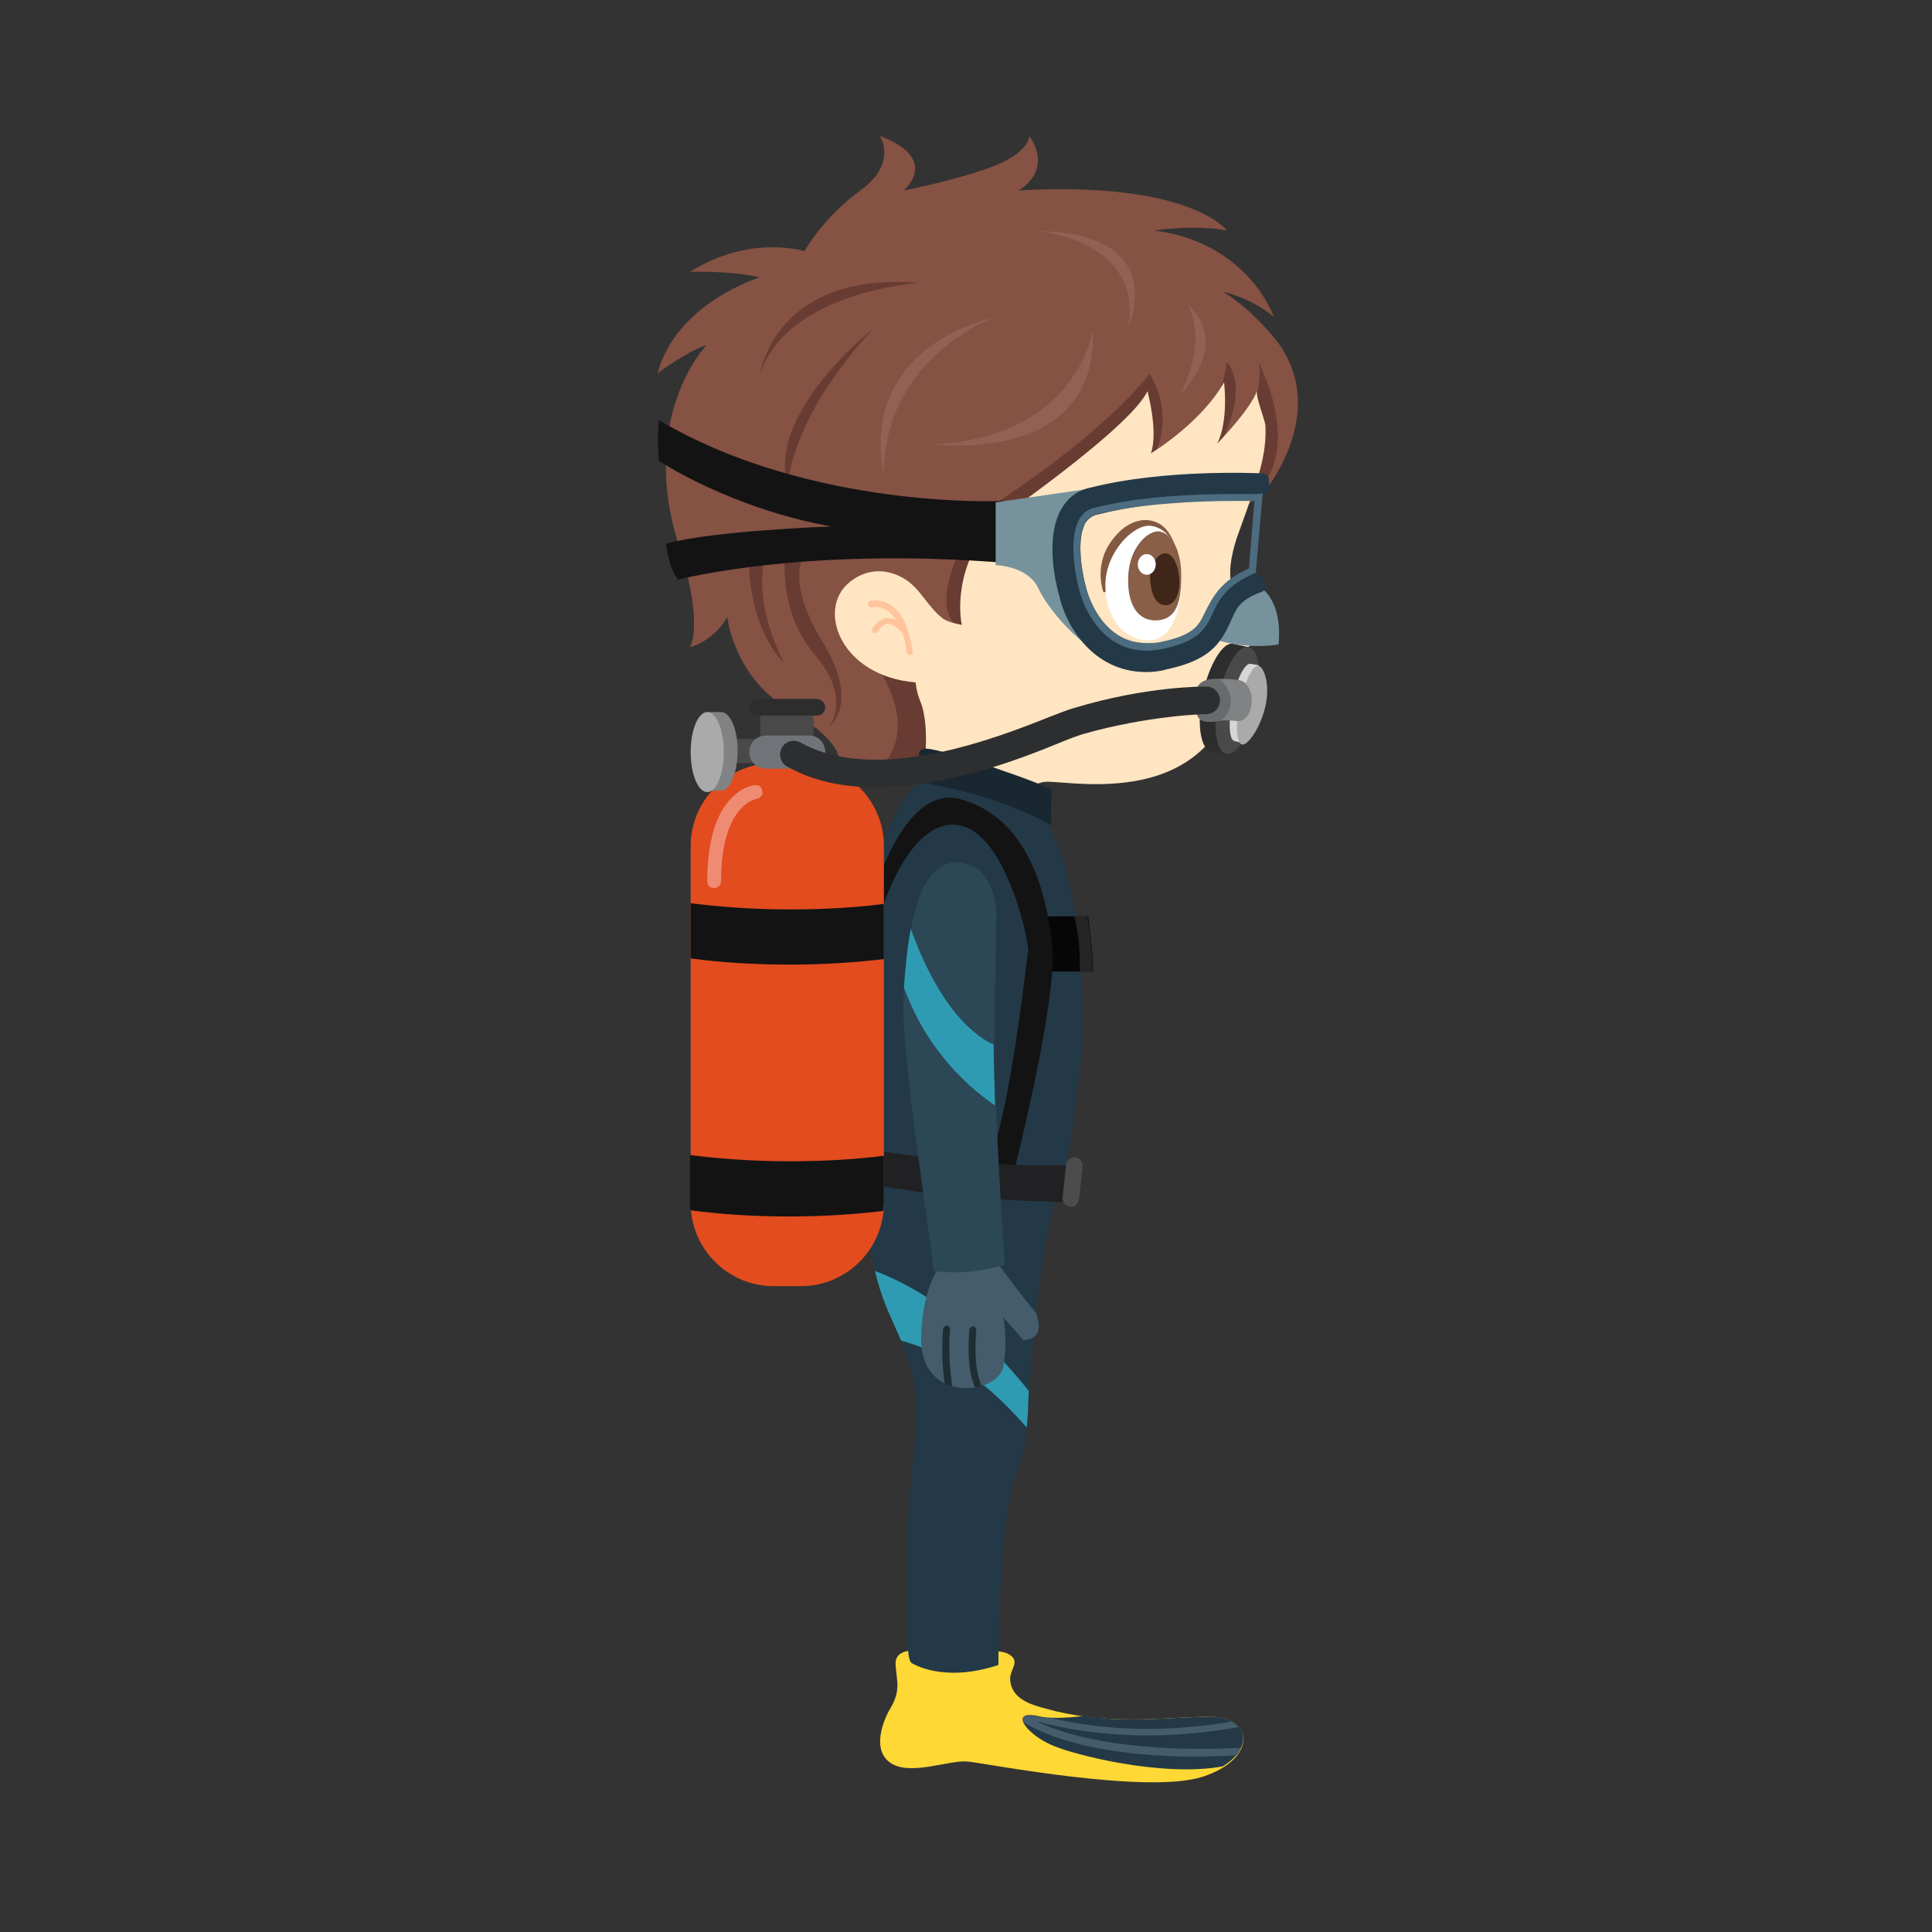 <?xml version="1.0" encoding="utf-8"?>
<!-- Generator: Adobe Illustrator 16.0.0, SVG Export Plug-In . SVG Version: 6.00 Build 0)  -->
<!DOCTYPE svg PUBLIC "-//W3C//DTD SVG 1.1//EN" "http://www.w3.org/Graphics/SVG/1.1/DTD/svg11.dtd">
<svg version="1.1" id="Layer_3" xmlns:x="http://ns.adobe.com/Extensibility/1.0/" xmlns:i="http://ns.adobe.com/AdobeIllustrator/10.0/" xmlns:graph="http://ns.adobe.com/Graphs/1.0/"
	 xmlns="http://www.w3.org/2000/svg" xmlns:xlink="http://www.w3.org/1999/xlink" xmlns:a="http://ns.adobe.com/AdobeSVGViewerExtensions/3.0/"
	 x="0px" y="0px" width="280px" height="280px" viewBox="0 0 280 280" style="enable-background:new 0 0 280 280;"
	 xml:space="preserve">
<rect x="0" y="0" width="280" height="280" fill="#333333" stroke="none"/>
<g>
	<g>
		<path style="fill:#FED835;" d="M133.4,239.3c0,0-3.8-0.7-3.6,2s0.8,3.8-1,6.7c0,0-2.8,5,0,7.3s8.7-0.3,11.5,0s26,4.8,34,2.2
			s7.5-8.9,0.7-8.7c-4.7,0.1-9.4,0.6-14.1,0.3c-2.6-0.1-5.3-0.5-7.9-1.1c-1.8-0.5-4.2-0.9-5.6-2.3c-0.6-0.6-1-1.5-1-2.4
			c0-1.4,1.5-2.5-0.1-3.5c-1.2-0.8-3.8-0.4-5.2-0.5C138.8,239.2,133.4,239.3,133.4,239.3z"/>
		<path style="fill:#243948;" d="M175,248.8c-4.7,0.1-9.4,0.6-14.1,0.3c-1.3-0.1-2.6-0.2-3.9-0.4c-2.5,0.3-5.1,0.4-6.6,0
			c-4.2-0.9-1.7,2.6,2,4.2c3.1,1.4,16,4.7,24.8,3.1C182,253.1,180.8,248.6,175,248.8z"/>
		<path style="fill:#445C6B;" d="M179.2,254.4c0.3-0.3,0.5-0.7,0.6-1.1c-7.4,0.4-21.1,0.3-29.7-3.9c5.3,1.5,15.5,3.4,29.4,0.9
			c-0.3-0.3-0.6-0.6-1-0.8c-11.7,2-20.6,0.8-26.1-0.5c-0.8,0-1.4-0.1-2-0.2c-1.8-0.4-2.4,0-2.1,0.8c6.9,4.1,17.5,5,25.7,5
			C176,254.5,177.7,254.5,179.2,254.4z"/>
	</g>
	<g>
		<path style="fill:#243948;" d="M126.8,170.3c0,0-3,9.3,2.3,20.5c2,4.1,3.7,8.7,3.7,13.4c-0.1,6.3-1.2,12.5-1.3,18.8
			c0,3.2,0,6.4,0.1,9.5c0,1.1-0.4,7.9,0.5,8.5c0,0,4.5,3,12.6,0.3c0,0-0.1-17.5,2.1-26.2c0.7-2.8,2-3.8,2.3-11.7
			c0.5-11.3,2.6-28.4,4.8-31.6L126.8,170.3z"/>
		<path style="fill:#2F9BB2;" d="M126.8,184.2c0.5,2.1,1.2,4.3,2.3,6.7c0.5,1.1,1,2.3,1.5,3.4c8.1,2.1,14.5,8.3,18.2,12.6
			c0.1-1,0.2-2.1,0.2-3.4c0-0.6,0.1-1.2,0.1-1.9C140.2,190.3,130.9,185.7,126.8,184.2z"/>
	</g>
</g>
<g>
	<path style="fill:#855243;" d="M182.9,71.7c0,0,9.8-11.3,2.5-21.8c0,0-3.4-4.7-8.1-7.6c0,0,3.9,0.8,7.3,3.6c0,0-3.6-10.7-17.3-12.5
		c0,0,5.7-0.9,10.5,0c0,0-5.2-7.2-30.2-5.8c0,0,5.1-2.6,1.6-7.9c0,0,0,2.3-5,4.3c-5,2-13.2,3.6-13.2,3.6s5.4-4.6-3.5-7.9
		c0,0,2.7,3.9-2.8,7.9s-8.1,8.8-8.1,8.8s-7.9-2.5-16.6,3c0,0,6-0.2,10.1,0.8c0,0-12.1,3.7-14.8,13.9c0,0,4.1-3.1,7.1-4.1
		c0,0-10.5,10.9-3.5,30.6c0,0,2.9,9.5,1.1,13.2c0,0,3.4-0.8,5.4-4.4c0,0,0.9,8.5,8.6,13.2s8.7,7.5,6.8,9.8c0,0,12,1.3,15.7-5.5
		c0,0,36.6,13.8,40.2-16.9C176.7,90,175.7,75.1,182.9,71.7z"/>
	<path style="fill:#683C32;" d="M176.7,90c0,0-0.8-12.2,4.3-17l-0.1-0.6c8.7-6.4,1.5-19.9,1.5-19.9c1.5,7.5-8.1,16-8.1,16
		c8.1-11.8,3.5-16,3.5-16c-1,9.8-13,17.2-13,17.2c7.1-8,1.8-15.5,1.8-15.5C158.3,64.5,142,74.4,142,74.4c-9,14.7-2.7,16.7-2.7,16.7
		l-12.4,5.1c5.9,9,2.4,13.9-0.4,16.1c3.7-0.4,8.1-1.7,10.1-5.4C136.6,106.9,173.2,120.6,176.7,90z"/>
	<path style="fill:#683C32;" d="M113.8,80.5c0,0-1.1,8.1,4.3,14.4c5.4,6.3,2.1,10.4,2.1,10.4s4.5-3.4-1-12.3
		c-5.5-8.9-2.6-12.8-2.6-12.8L113.8,80.5z"/>
	<path style="fill:#683C32;" d="M108.6,80.1c0,0-0.8,9.8,5.1,16.1c0,0-5-9-2.6-16.1H108.6z"/>
	<path style="fill:#936054;" d="M158.4,47.7c0,0-2.1,15.8-23.4,16.7C135,64.3,159.2,67.8,158.4,47.7z"/>
	<path style="fill:#936054;" d="M144.3,45.9c0,0-16.1,5.7-16.2,22.7C128.1,68.5,123.3,51.5,144.3,45.9z"/>
	<path style="fill:#683C32;" d="M126.5,47.7c0,0-15.5,12.1-12.3,22.8C114.1,70.5,114.4,60.8,126.5,47.7z"/>
	<path style="fill:#683C32;" d="M133.2,41c0,0-19,1.2-23,13.1C110.2,54.1,112.3,39.3,133.2,41z"/>
	<path style="fill:#936054;" d="M172.1,44.1c0,0,3.2,4.8-1.1,13.1C171,57.2,178.6,50.1,172.1,44.1z"/>
	<path style="fill:#936054;" d="M150.5,33.5c0,0,15.3,1.4,13,14C163.5,47.5,169.8,33.8,150.5,33.5z"/>
</g>
<g>
	<path style="fill:#FFE5C2;" d="M180.7,73.9c-0.5,1.4-1,2.8-1.5,4.2c-1.1,3.5-2.1,8.7,2.7,9.8c3.4,0.8,1.8,4.3,0,5.2
		c-1.8,0.9-1.9,2.4-1.9,2.4c-2.5,22.4-24.1,17.7-28.3,17.8c-4.2,0.1-3.1,6.3-3.1,6.3l-15.4-6.1c0.2-0.5,0.4-0.9,0.6-1.3
		c1.1-7.4-0.4-10.5-0.4-10.5c-0.6-1.4-0.7-2.8-0.7-2.8c-10.9-0.9-14.4-10.6-9.6-14.5c2.4-2,5.4-2.1,8-0.5c2.3,1.4,3.3,4,5.5,5.7
		c0.9,0.7,2.8,0.9,2.8,1c0,0-1.7-7,3.9-14.4c0,0,20.4-14,23-19.5c0,0,1.6,5.8,0.5,9c0,0,7.2-4.3,10.6-10.3c0,0,0.7,5.6-1,8.9
		c0,0,4.8-4.9,5.8-7.7c-0.3,0.8,1.1,4.1,1.2,5.1C183.6,66.1,182.1,69.9,180.7,73.9z"/>
	<path style="fill:#FFC49C;" d="M128.4,89.6C128.5,89.6,128.5,89.6,128.4,89.6c0.5-0.1,1,0.1,1.5,0.3c-0.4-0.6-0.8-1.1-1.3-1.4
		c-1.1-0.8-2.2-0.5-2.2-0.5c-0.2,0.1-0.5-0.1-0.6-0.3c-0.1-0.2,0.1-0.5,0.3-0.6c0.1,0,1.5-0.4,3,0.6c1.1,0.7,2,2,2.5,3.8
		c0,0,0,0,0,0c0.3,0.9,0.5,1.8,0.7,2.9c0,0.3-0.1,0.5-0.4,0.5c-0.3,0-0.5-0.1-0.5-0.4c-0.1-1-0.3-1.9-0.6-2.7
		c-0.8-1-1.6-1.4-2.2-1.4c0,0,0,0,0,0c-0.8,0.1-1.3,1.1-1.4,1.1c-0.1,0.2-0.4,0.3-0.6,0.2c-0.2-0.1-0.3-0.4-0.2-0.6
		C126.4,91.2,127.1,89.8,128.4,89.6z"/>
</g>
<g>
	<path style="fill:#845941;" d="M171.9,71.4c-0.3-0.4-1.5-1.6-4.4-1.7c-1.1,0-2.3,0.1-3.5,0.4c-3,0.7-5.1,2.9-5.2,3
		c-0.1,0.1-0.1,0.2-0.1,0.3c0,0.1,0.1,0.2,0.2,0.3c0.1,0.1,0.2,0.1,0.4,0.1c0.1,0,0.2,0,0.3-0.1c0,0,2.6-1.4,6-1.9
		c0.9-0.1,1.8-0.2,2.6-0.2c1.1,0,2.2,0.2,3.3,0.5c0.1,0,0.1,0,0.2,0c0,0,0.1,0,0.1,0c0.3,0,0.4-0.2,0.4-0.5
		C172.1,71.6,172,71.5,171.9,71.4z"/>
	<g>
		<path style="fill:#845941;" d="M170.4,79.3c-0.5-1.4-1.3-3-2.8-3.6c-2.1-0.9-4.2,0.2-5.4,1.4c-0.8,0.8-1.4,1.6-1.9,2.6
			c-0.2,0.4-1.4,2.9-0.4,6.1c0.5,0.1,0.9-0.3,1.4-0.3c3,0,9-4.6,9.3-4.9c0-0.1,0.1-0.1,0.1-0.2C170.7,80,170.6,79.7,170.4,79.3z"/>
		<path style="fill-rule:evenodd;clip-rule:evenodd;fill:#FFFFFF;" d="M160.2,84.8c0,4.4,2.3,7.6,5.7,8c3.4,0.4,5.1-3.3,5.3-7.9
			c0.3-4.6-1.5-8.4-4.5-8.7C164.2,76,160.2,80.1,160.2,84.8z"/>
		<path style="fill-rule:evenodd;clip-rule:evenodd;fill:#895F47;" d="M163.5,84.2c0,3,1.1,5.9,4.3,5.7c2.8-0.2,3.4-2.9,3.4-6.5
			c0-3.5-1.4-6.4-3.5-6.4C165.9,77.2,163.4,79.9,163.5,84.2z"/>
		<path style="fill-rule:evenodd;clip-rule:evenodd;fill:#3F2618;" d="M166.7,84.2c0.2,2.1,0.9,3.7,2.5,3.5c1.2-0.2,1.9-2,1.7-4
			c-0.2-2.1-1.1-3.7-2.2-3.5S166.5,82.1,166.7,84.2z"/>
		<ellipse style="fill-rule:evenodd;clip-rule:evenodd;fill:#FFFFFF;" cx="166.2" cy="81.8" rx="1.3" ry="1.5"/>
	</g>
</g>
<g>
	<path style="fill:#243948;" d="M134.5,112.1c0,0-4.2,2.9-6.9,11.1c-2.7,8.2-2.1,18.4-1.8,24.7c0.3,6.3,2.2,18.2,0.9,23.3
		c0,0,7,3.4,27.2,1.8c0,0,3-17.4,3-23.6c0-15.2-1.9-25.6-6.5-32.5L134.5,112.1z"/>
	<path style="fill:#182730;" d="M152.3,119.6c0.1-0.1,0.1-0.2,0.1-0.4c0-0.1,0-0.3-0.1-0.4c0,0,0.1-4.1,0.1-4.3c0-0.5-15.7-6-18.2-6
		c-0.5,0-0.9,0.2-1,0.6c0,0,0,4.2,0,4.2C136.7,114,144.8,115.4,152.3,119.6z"/>
</g>
<g>
	<g>
		<path style="fill:#060607;" d="M150.5,132.8c0,0,5,0,7.2,0c0,0,0.8,5.7,0.7,8h-7L150.5,132.8z"/>
		<path style="fill:#252526;" d="M156.5,140.8h1.8c0.2-2.3-0.7-8-0.7-8c-0.5,0-1.2,0-1.9,0C156.1,134.3,156.6,137.1,156.5,140.8z"/>
		<path style="fill:#131314;" d="M128.1,131c0,0,4-12.6,10.9-11.4s10.2,17.2,10,18.2s-3.2,29.6-7,32.6h4.8c0,0,6.6-25.6,5.7-33.6
			c-1.2-10.3-4.9-18.7-13.4-21s-13.1,15.5-13.1,15.5L128.1,131z"/>
	</g>
	<g>
		<path style="fill:#212123;" d="M125.5,166.5c0,0,17.3,3,30,2.3l-0.6,5.4c0,0-16.7,0-30.1-2.9L125.5,166.5z"/>
		<path style="fill:#4C4C4C;" d="M156.4,173.8c-0.1,0.7-0.7,1.2-1.3,1.1l0,0c-0.7-0.1-1.2-0.7-1.1-1.3l0.5-4.8
			c0.1-0.7,0.7-1.1,1.3-1.1l0,0c0.7,0.1,1.1,0.7,1.1,1.3L156.4,173.8z"/>
	</g>
</g>
<g>
	<g>
		<path style="fill:#445C6B;" d="M143.9,182.1c0,0,4,5.6,6.2,8.1c0,0,1.8,3.9-1.8,4l-2.9-3.3c0,0,0.7,3.3,0,7.2
			c-0.7,4-12.1,5.5-11.9-4.3c0.3-9.8,4.3-11.9,4.3-11.9L143.9,182.1z"/>
		<g>
			<path style="fill:#202E33;" d="M137.7,192.7c0-0.3-0.2-0.5-0.4-0.6c-0.3,0-0.5,0.2-0.6,0.4c-0.3,2.7-0.1,5.8,0.2,8
				c0.3,0.2,0.7,0.3,1.1,0.4C137.7,198.8,137.4,195.5,137.7,192.7z"/>
			<path style="fill:#202E33;" d="M141.5,192.8c0-0.3-0.2-0.5-0.4-0.6c-0.3,0-0.5,0.2-0.6,0.4c0,0.2-0.6,5.3,0.8,8.5
				c0.3-0.1,0.7-0.1,1-0.2C140.9,198,141.5,192.9,141.5,192.8z"/>
		</g>
	</g>
	<g>
		<path style="fill:#2C4756;" d="M144.4,132.3c0,0-0.1-7.4-5.9-7.3s-7,10.8-7.5,19.1c-0.6,8.3,3.8,34.5,4.3,40.1
			c0,0,4.8,0.8,10.3-0.9c0,0-1.7-25.4-1.5-34.3C144.3,140,144.4,132.3,144.4,132.3z"/>
		<path style="fill:#2F9BB2;" d="M132,134.6c-0.5,2.7-0.8,5.7-1,8.5c3.5,9.7,10.1,15,13.2,17.1c-0.1-3.2-0.2-6.3-0.2-8.8
			C137.5,148.3,133.6,139.1,132,134.6z"/>
	</g>
</g>
<g>
	<path style="fill:#E24C1E;" d="M128.1,174.4c0,6.6-5.4,12-12,12h-4c-6.6,0-12-5.4-12-12v-51.8c0-6.6,5.4-12,12-12h4
		c6.6,0,12,5.4,12,12V174.4z"/>
	<path style="fill:#131314;" d="M100.1,130.9v8c4.4,0.6,9.3,0.9,14.4,0.9c4.8,0,9.4-0.3,13.6-0.8v-8c-3.8,0.5-8.4,0.8-13.6,0.8
		C108.8,131.8,104.1,131.4,100.1,130.9z"/>
	<path style="fill:#131314;" d="M114.4,168.3c-5.6,0-10.4-0.4-14.4-0.9v7c0,0.3,0,0.7,0.1,1c4.4,0.6,9.2,0.9,14.3,0.9
		c4.8,0,9.4-0.3,13.6-0.8c0-0.4,0.1-0.7,0.1-1.1v-6.9C124.2,168,119.7,168.3,114.4,168.3z"/>
	<rect x="110.2" y="102.3" style="fill:#494949;" width="7.7" height="6.7"/>
	<path style="fill:#2D2D2D;" d="M119.6,102.5c0,0.7-0.5,1.2-1.2,1.2h-8.6c-0.7,0-1.2-0.5-1.2-1.2l0,0c0-0.7,0.5-1.2,1.2-1.2h8.6
		C119,101.3,119.6,101.9,119.6,102.5L119.6,102.5z"/>
	<rect x="105.5" y="107.1" style="fill:#494949;" width="6.6" height="3.5"/>
	<path style="fill:#707378;" d="M119.6,109c0,1.4-1.1,2.4-2.4,2.4H111c-1.4,0-2.4-1.1-2.4-2.4l0,0c0-1.4,1.1-2.4,2.4-2.4h6.1
		C118.5,106.5,119.6,107.6,119.6,109L119.6,109z"/>
	<g>
		<path style="fill:#808284;" d="M104.5,103.2h-2v2.5c-0.3,0.9-0.4,2-0.4,3.2s0.2,2.3,0.4,3.2v2.5h2c1.3,0,2.4-2.6,2.4-5.8
			S105.8,103.2,104.5,103.2z"/>
		<ellipse style="fill:#AAAAAA;" cx="102.5" cy="109" rx="2.4" ry="5.8"/>
	</g>
	<path style="fill:#EF8B73;" d="M103.5,128.7c-0.6,0-1-0.4-1-1c0-13.1,6.6-13.9,6.9-13.9c0.6-0.1,1,0.3,1.1,0.9
		c0.1,0.5-0.3,1-0.9,1.1c-0.1,0-5.1,0.9-5.1,11.9C104.5,128.2,104.1,128.7,103.5,128.7z"/>
</g>
<g>
	<g>
		<path style="fill:#2D2D2D;" d="M178.7,93.3l2.3,0.5l-0.7,3.4c0,1.3-0.1,2.8-0.4,4.5c-0.3,1.6-0.8,3.1-1.4,4.3l-0.7,3.4l-2.3-0.5
			c-1.5-0.3-2.1-4.1-1.2-8.3S177.2,93,178.7,93.3z"/>
		
			<ellipse transform="matrix(-0.979 -0.205 0.205 -0.979 334.149 237.765)" style="fill:#494949;" cx="179.4" cy="101.6" rx="2.8" ry="7.9"/>
	</g>
	<g>
		<path style="fill:#D6D6D6;" d="M181.2,96.2l1.2,0.2l-0.5,2.5c0,0.9-0.2,2.1-0.4,3.2c-0.2,1.2-0.6,2.3-0.9,3.1l-0.5,2.5l-1.2-0.3
			c-0.8-0.2-0.9-2.8-0.3-6C179.2,98.5,180.4,96.1,181.2,96.2z"/>
		<path style="fill:#AAAAAA;" d="M179.7,101.9c-0.7,3.1-0.5,5.8,0.3,6c0.8,0.2,2.7-2.4,3.4-5.6c0.7-3.1-0.2-5.6-1-5.8
			C181.6,96.3,180.4,98.7,179.7,101.9z"/>
	</g>
	<path style="fill:#808284;" d="M179.7,98.6c0,0-0.9-0.2-2.4-0.2c-2,0-4.2-0.2-4.2,3.1c0,0.8,0.1,1.7,0.5,2.4
		c0.7,1.2,2.8,0.5,3.8,0.5c1.2,0,1.9,0.1,1.9,0.1c0.1,0,0.1,0,0.2,0c1,0,1.8-1.1,1.9-2.7C181.5,100.3,180.8,98.8,179.7,98.6z"/>
	<path style="fill:#696A6B;" d="M176.6,98.4c-1.8,0-3.4,0.2-3.4,3.1c0,0.8,0.1,1.7,0.5,2.4c0.6,1,2.2,0.7,3.3,0.5
		c0.8-0.6,1.4-1.7,1.4-2.9C178.3,100.2,177.6,99,176.6,98.4z"/>
	<path style="fill:#2D2E30;" d="M127,114.1c-4.6,0-9-0.8-12.9-3c-1-0.5-1.3-1.8-0.8-2.7c0.5-1,1.8-1.3,2.7-0.8
		c11,6.2,28.6-0.7,36.1-3.7c1.6-0.6,2.8-1.1,3.6-1.3c10.6-3.2,18.8-3.1,19.3-3.1c1.1,0.1,1.9,1.1,1.8,2.2c-0.1,1.1-1.1,1.9-2.2,1.8
		c-0.2,0-8.2,0.2-17.7,2.9c-0.6,0.2-1.8,0.6-3.2,1.2C148.1,109.9,137.4,114.1,127,114.1z"/>
</g>
<g>
	<path style="fill:#76929D;" d="M182.9,85.3c0,0,3,1.9,2.4,8.1c0,0-4.1,0.8-8.8-0.6C176.5,92.8,177.9,83.9,182.9,85.3z"/>
	<path style="fill:#131314;" d="M145.5,72.6c0,0-27.8,1.4-50-11.7c0,0-0.3,2.4,0,5.9c0,0,10.4,6.9,25,9.5c0,0-17.2,0.6-24,2.5
		c0,0,0.5,3.9,1.8,5.2c0,0,19.7-5.2,51-2.1L145.5,72.6z"/>
	<path style="fill:#76929D;" d="M160.2,70.5l-15.9,2.3v9.1c0,0,4.7,0.1,6.2,3.4s7.8,10.6,11.7,9.8c0,0-10-7.2-5.9-19.8L160.2,70.5z"
		/>
	<path style="fill:#243948;" d="M166.1,97.4c-7.8,0-11.7-6.9-12.6-11.1c-0.3-1-2.2-8.1,0.3-12.5c0.9-1.6,2.3-2.7,4.1-3.1
		c11-2.8,24.5-2.1,25.1-2.1c1.1,0.1,0.9,1,0.9,2.1s-0.6,0.9-1,1c-0.1,0-13.6,0.3-24,2.9c-0.7,0.2-1.2,0.6-1.6,1.2
		c-1.4,2.5-0.4,7.8,0.1,9.4c0,0,0,0.1,0,0.1c0.2,1,2.5,9.6,11,7.8c4.7-1,5.3-2.4,6.3-4.4c1-2.1,3-4.2,6.3-5.7
		c0.5-0.2,0.4-0.1,1.8,0.6c0.7,0.3,1,1.9,0,2.2c-3.6,1.3-3.7,2.8-4.6,4.6c-1.4,3-3,5.3-9.1,6.6C168.1,97.3,167.1,97.4,166.1,97.4z"
		/>
	<path style="fill:#4C6C7F;" d="M178.9,72.6c1.1,0,2.1,0,2.9,0l-0.8,9.8c-4.2,1.8-5.3,4.3-6.3,6.2c-0.9,2-1.6,3.4-6.3,4.4
		c-0.8,0.2-1.5,0.2-2.2,0.2c-6.8,0-8.7-7.7-8.8-8.1c-0.7-2.5-1.4-7.2-0.1-9.4c0.4-0.6,0.9-1,1.6-1.2C165.4,73,173.3,72.6,178.9,72.6
		 M178.9,71.6c-5.6,0-13.7,0.3-20.3,2c-1,0.2-1.7,0.8-2.2,1.7c-1.6,2.8-0.5,8.3,0,10.2c0.1,0.4,2.2,8.8,9.8,8.8
		c0.8,0,1.6-0.1,2.5-0.3c5.1-1.1,6-2.9,7-5c0.9-2,2-4.2,6.3-6l1-11.5C182,71.7,180.6,71.6,178.9,71.6L178.9,71.6z"/>
</g>
</svg>
